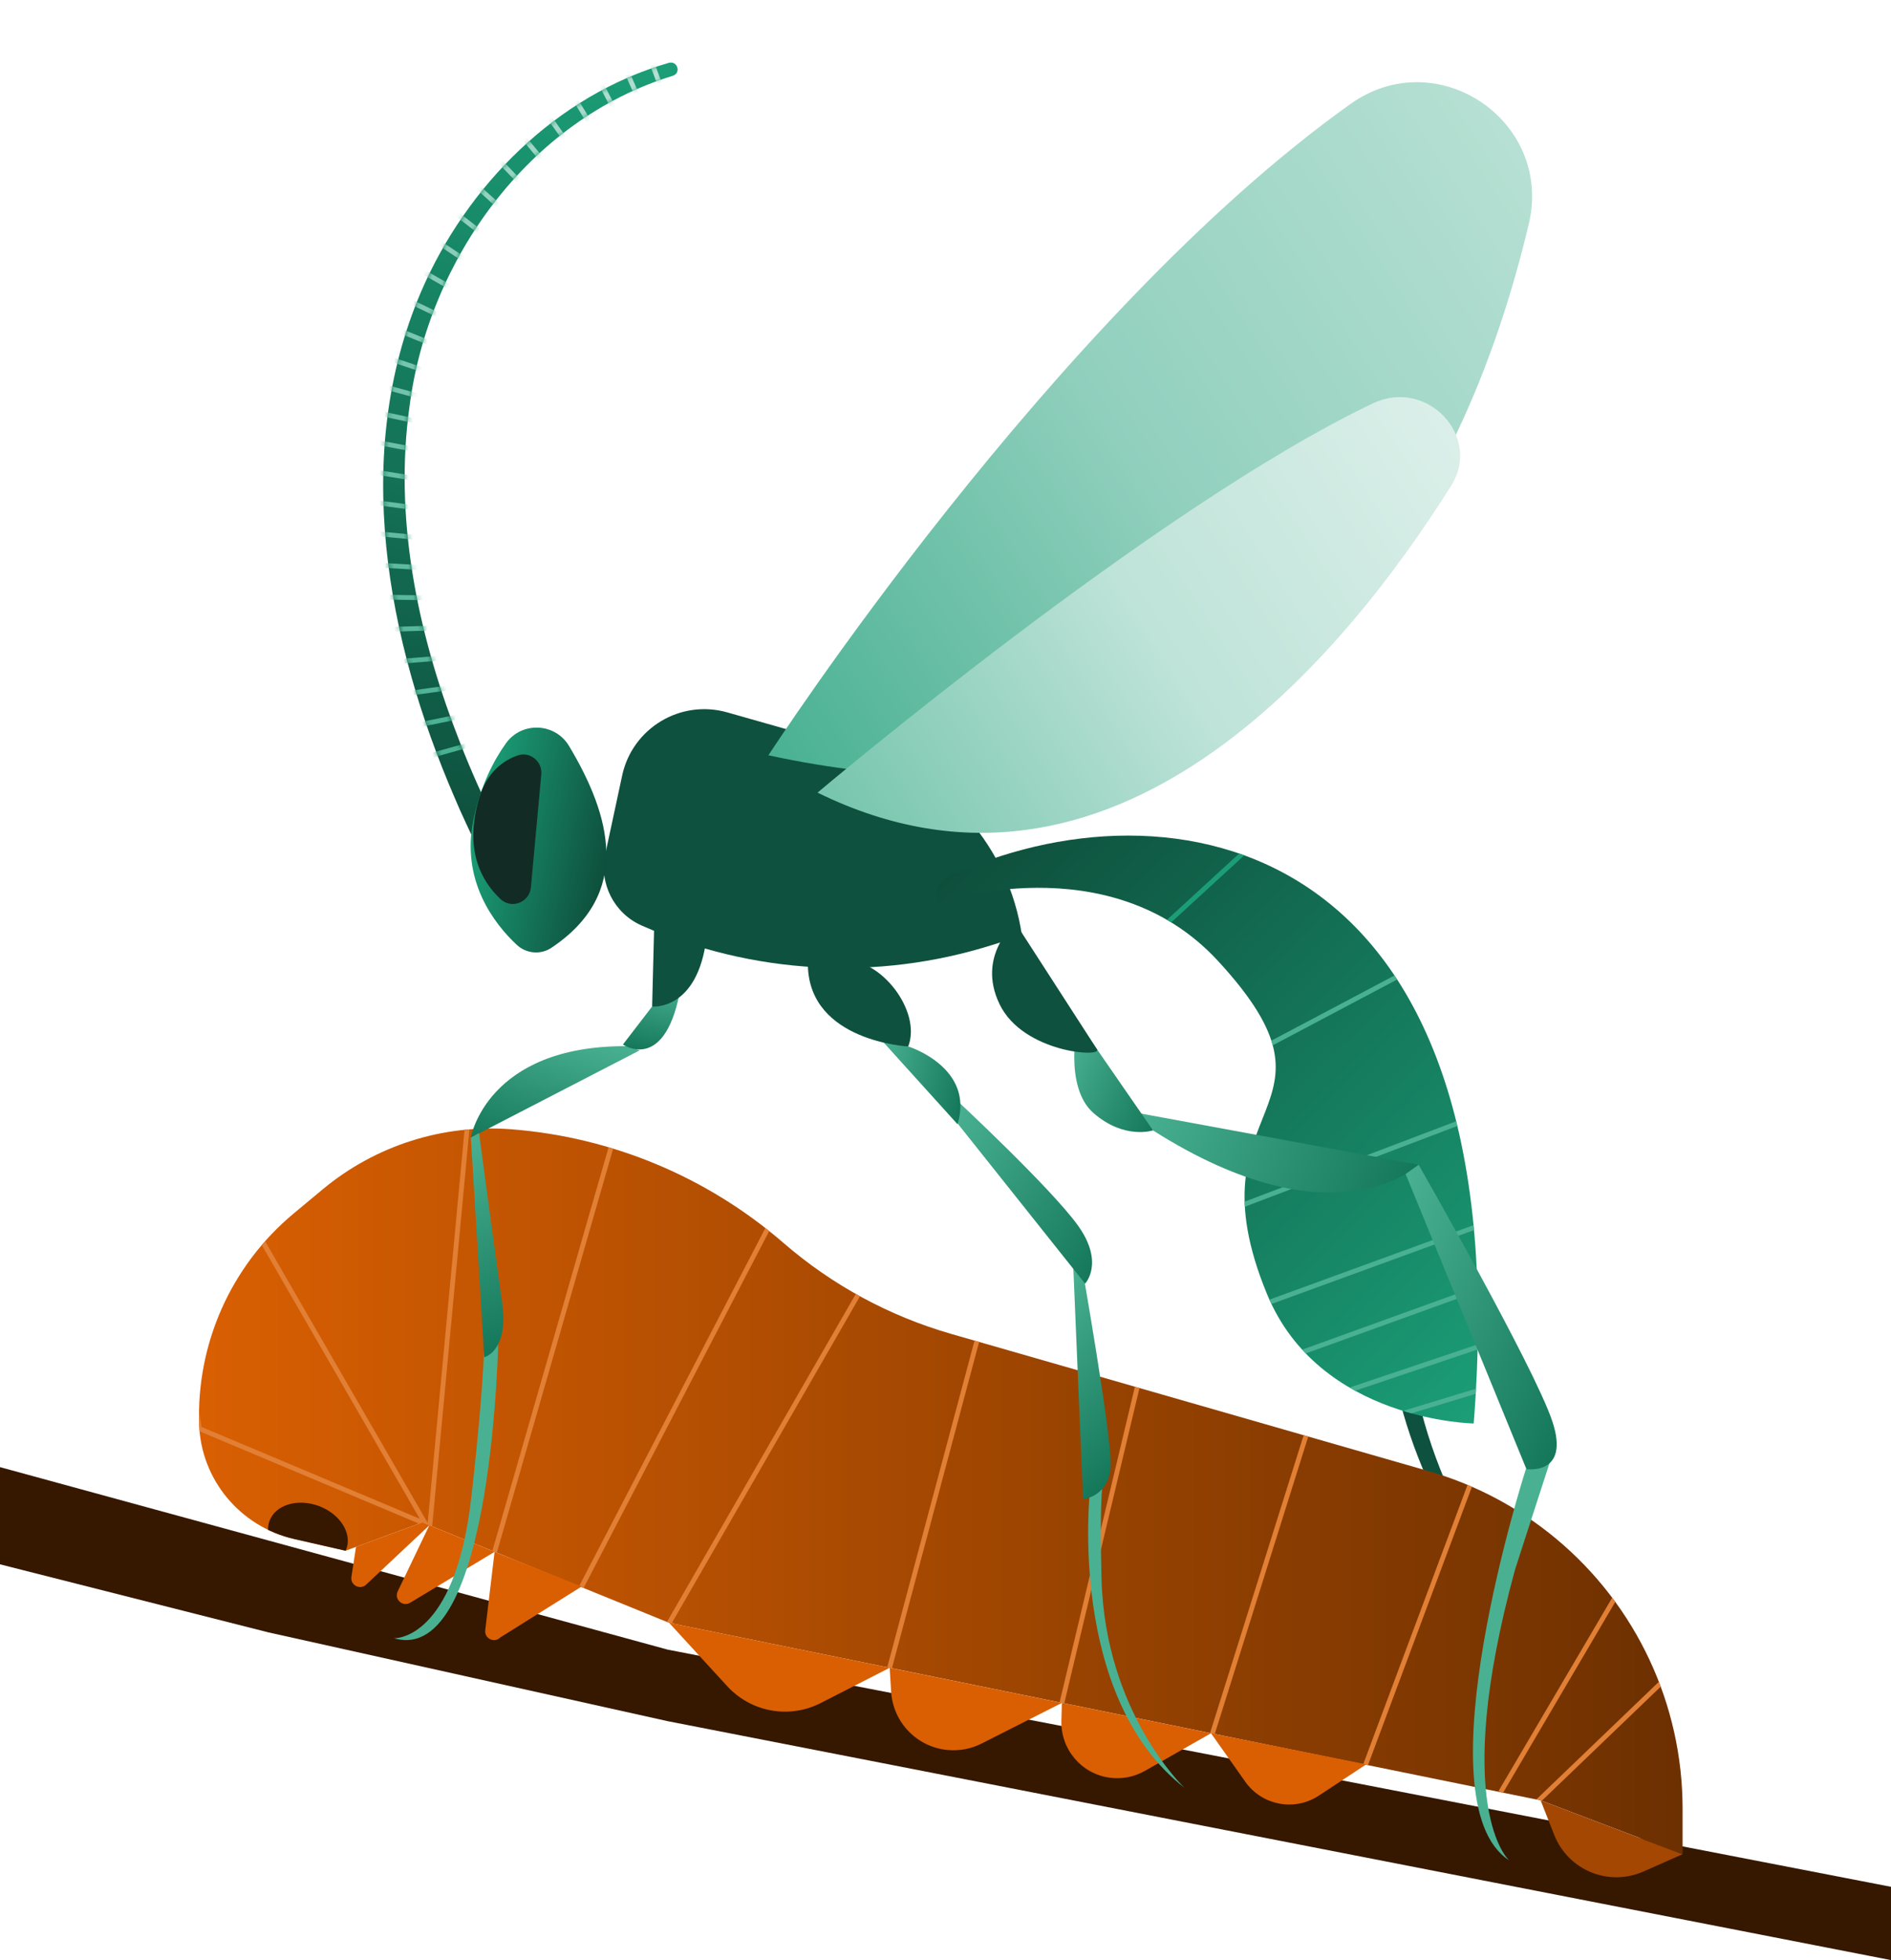 <?xml version="1.0" encoding="UTF-8"?>
<svg id="Vrstva_2" data-name="Vrstva 2" xmlns="http://www.w3.org/2000/svg" xmlns:xlink="http://www.w3.org/1999/xlink" viewBox="0 0 394.97 409.37">
  <defs>
    <style>
      .cls-1 {
        stroke: #6ac0a6;
      }

      .cls-1, .cls-2, .cls-3, .cls-4, .cls-5, .cls-6, .cls-7, .cls-8, .cls-9, .cls-10, .cls-11, .cls-12, .cls-13, .cls-14, .cls-15, .cls-16, .cls-17, .cls-18, .cls-19, .cls-20, .cls-21, .cls-22, .cls-23, .cls-24, .cls-25, .cls-26, .cls-27, .cls-28, .cls-29, .cls-30 {
        fill: none;
      }

      .cls-1, .cls-2, .cls-3, .cls-4, .cls-5, .cls-6, .cls-7, .cls-8, .cls-9, .cls-10, .cls-11, .cls-12, .cls-13, .cls-14, .cls-15, .cls-16, .cls-17, .cls-18, .cls-19, .cls-20, .cls-21, .cls-22, .cls-23, .cls-25, .cls-26, .cls-27, .cls-28, .cls-29, .cls-30 {
        stroke-miterlimit: 10;
      }

      .cls-31 {
        mask: url(#mask);
      }

      .cls-2 {
        stroke: #7cc7b1;
      }

      .cls-3 {
        stroke: #80c9b3;
      }

      .cls-32 {
        fill: url(#Nepojmenovaný_přechod_3-2);
      }

      .cls-4 {
        stroke: #99d4c2;
      }

      .cls-5 {
        stroke: #77c5ae;
      }

      .cls-6 {
        stroke: #49b192;
      }

      .cls-33 {
        fill: url(#Nepojmenovaný_přechod_35-3);
      }

      .cls-34 {
        fill: url(#Nepojmenovaný_přechod_35-2);
      }

      .cls-35 {
        fill: url(#Nepojmenovaný_přechod_34-3);
      }

      .cls-36 {
        fill: url(#Nepojmenovaný_přechod_34-2);
      }

      .cls-37 {
        fill: url(#Nepojmenovaný_přechod_34-4);
      }

      .cls-38 {
        fill: url(#Nepojmenovaný_přechod_34-5);
      }

      .cls-39 {
        fill: url(#Nepojmenovaný_přechod_34-6);
      }

      .cls-40 {
        fill: url(#Nepojmenovaný_přechod_39);
      }

      .cls-41 {
        fill: url(#Nepojmenovaný_přechod_34);
      }

      .cls-42 {
        fill: url(#Nepojmenovaný_přechod_35);
      }

      .cls-43 {
        fill: url(#Nepojmenovaný_přechod_43);
      }

      .cls-44 {
        fill: url(#Nepojmenovaný_přechod_41);
      }

      .cls-45 {
        fill: url(#Nepojmenovaný_přechod_17);
      }

      .cls-7 {
        stroke: #9ed6c5;
      }

      .cls-46 {
        fill: #122c25;
      }

      .cls-8 {
        stroke: #a3d8c8;
      }

      .cls-9 {
        stroke: #94d2bf;
      }

      .cls-47 {
        clip-path: url(#clippath-1);
      }

      .cls-10 {
        stroke: #60bba0;
      }

      .cls-11 {
        stroke: #66bea4;
      }

      .cls-12 {
        stroke: #53b598;
      }

      .cls-48 {
        fill: #fff;
      }

      .cls-13 {
        stroke: #a7daca;
      }

      .cls-14 {
        stroke: #63bda2;
      }

      .cls-15 {
        stroke: #50b496;
      }

      .cls-49 {
        fill: #d95f02;
      }

      .cls-16 {
        stroke: #6dc1a8;
      }

      .cls-50 {
        fill: url(#Nepojmenovaný_přechod_3);
      }

      .cls-51 {
        fill: #0e513e;
      }

      .cls-17 {
        stroke: #56b79a;
      }

      .cls-18 {
        stroke: #59b89c;
      }

      .cls-19 {
        stroke: #8acdb9;
      }

      .cls-52 {
        fill: #a34702;
      }

      .cls-20 {
        stroke: #49b192;
      }

      .cls-21 {
        stroke: #5dba9e;
      }

      .cls-22 {
        stroke: #8fcfbc;
      }

      .cls-23 {
        stroke: #1b9e77;
      }

      .cls-24 {
        stroke: #e17f35;
      }

      .cls-25 {
        stroke: #85cbb6;
      }

      .cls-26 {
        stroke: #b6e0d3;
      }

      .cls-27 {
        stroke: #72c3ab;
      }

      .cls-28 {
        stroke: #b1ded0;
      }

      .cls-53 {
        fill: #49b192;
      }

      .cls-29 {
        stroke: #4cb294;
      }

      .cls-54 {
        clip-path: url(#clippath);
      }

      .cls-55 {
        fill: #361801;
      }

      .cls-30 {
        stroke: #acdccd;
      }
    </style>
    <linearGradient id="Nepojmenovaný_přechod_17" data-name="Nepojmenovaný přechod 17" x1="41.55" y1="311.47" x2="351.42" y2="311.47" gradientUnits="userSpaceOnUse">
      <stop offset="0" stop-color="#d95f02"/>
      <stop offset="1" stop-color="#6d3001"/>
    </linearGradient>
    <clipPath id="clippath">
      <path class="cls-45" d="M88.21,317.96l-16.03,5.91-10.74-2.45c-11.28-2.58-19.48-12.41-19.85-23.98-.54-16.57,6.46-32.95,19.78-44.03l6.05-5.03c10.99-9.14,25.11-13.64,39.36-12.53h0c21.01,1.62,40.95,9.95,56.88,23.75h0c10.16,8.8,22.11,15.28,35.03,18.99l99.65,28.64c9.79,2.81,18.88,7.63,26.7,14.15h0c16.73,13.94,26.4,34.59,26.4,56.36v9.52s-29.63-11.25-29.63-11.25l-182.02-37.07-51.56-20.98Z"/>
    </clipPath>
    <linearGradient id="Nepojmenovaný_přechod_3" data-name="Nepojmenovaný přechod 3" x1="236.91" y1="246.73" x2="395.45" y2="246.73" gradientTransform="translate(218.01 -171.5) rotate(45.1)" gradientUnits="userSpaceOnUse">
      <stop offset="0" stop-color="#0e4f3c"/>
      <stop offset="1" stop-color="#1b9e77"/>
    </linearGradient>
    <clipPath id="clippath-1">
      <path class="cls-50" d="M195.8,188.62c-1.16-3.5,2.1-5.45,2.1-5.45,45.47-21.41,119.75-10.01,109.91,114.12,0,0-32.22-.43-43.18-27.04-16.79-40.74,19.28-37.63-10.27-69.6-22.71-24.58-58.57-12.03-58.57-12.03Z"/>
    </clipPath>
    <linearGradient id="Nepojmenovaný_přechod_43" data-name="Nepojmenovaný přechod 43" x1="148.57" y1="168.91" x2="290.75" y2="26.73" gradientTransform="translate(49.18 -40.95) rotate(12.12)" gradientUnits="userSpaceOnUse">
      <stop offset="0" stop-color="#49b192"/>
      <stop offset=".5" stop-color="#92d0be"/>
      <stop offset="1" stop-color="#b6e0d3"/>
    </linearGradient>
    <linearGradient id="Nepojmenovaný_přechod_3-2" data-name="Nepojmenovaný přechod 3" x1="79.76" y1="204.02" x2="79.76" y2="33.69" gradientTransform="translate(49.18 -40.95) rotate(12.12)" xlink:href="#Nepojmenovaný_přechod_3"/>
    <linearGradient id="Nepojmenovaný_přechod_41" data-name="Nepojmenovaný přechod 41" x1="173.03" y1="187.17" x2="281.04" y2="79.16" gradientTransform="translate(49.18 -40.95) rotate(12.12)" gradientUnits="userSpaceOnUse">
      <stop offset="0" stop-color="#76c5ad"/>
      <stop offset=".5" stop-color="#bee3d8"/>
      <stop offset="1" stop-color="#dbefe9"/>
    </linearGradient>
    <linearGradient id="Nepojmenovaný_přechod_39" data-name="Nepojmenovaný přechod 39" x1="93.14" y1="198.35" x2="122.31" y2="198.35" gradientTransform="translate(49.18 -40.95) rotate(12.12)" gradientUnits="userSpaceOnUse">
      <stop offset="0" stop-color="#1b9e77"/>
      <stop offset="1" stop-color="#0e4f3c"/>
    </linearGradient>
    <linearGradient id="Nepojmenovaný_přechod_34" data-name="Nepojmenovaný přechod 34" x1="235.38" y1="232.08" x2="294.05" y2="232.08" gradientTransform="translate(111.89 -77.01) rotate(22.78)" gradientUnits="userSpaceOnUse">
      <stop offset="0" stop-color="#49b192"/>
      <stop offset="1" stop-color="#147759"/>
    </linearGradient>
    <linearGradient id="Nepojmenovaný_přechod_34-2" data-name="Nepojmenovaný přechod 34" x1="216.85" y1="232.5" x2="240.12" y2="232.5" xlink:href="#Nepojmenovaný_přechod_34"/>
    <linearGradient id="Nepojmenovaný_přechod_34-3" data-name="Nepojmenovaný přechod 34" x1="292.29" y1="248.81" x2="343.79" y2="248.81" xlink:href="#Nepojmenovaný_přechod_34"/>
    <mask id="mask" x="62.8" y="0" width="78.73" height="179.1" maskUnits="userSpaceOnUse">
      <path class="cls-48" d="M140.5,15.84c-30.07,9.2-51.02,38.43-54.96,69-3.25,23.22,1.58,46.94,9.93,68.63,2.06,5.49,4.41,10.88,6.96,16.17,0,0,2.55,5.29,2.55,5.29.75,1.42.17,3.19-1.28,3.88-1.42.69-3.14.07-3.8-1.36-1.51-3.31-3.62-7.64-4.98-10.94-14.16-32.82-21.51-71.64-6.97-105.59,9.54-22.18,28.29-41.05,51.79-47.81,1.78-.42,2.58,2.15.76,2.73h0Z"/>
    </mask>
    <linearGradient id="Nepojmenovaný_přechod_35" data-name="Nepojmenovaný přechod 35" x1="115.17" y1="264.69" x2="115.17" y2="236.89" gradientTransform="translate(79.52 -45.1) rotate(17.08)" gradientUnits="userSpaceOnUse">
      <stop offset="0" stop-color="#147759"/>
      <stop offset="1" stop-color="#49b192"/>
    </linearGradient>
    <linearGradient id="Nepojmenovaný_přechod_34-4" data-name="Nepojmenovaný přechod 34" x1="114.49" y1="329.18" x2="157.78" y2="329.18" gradientTransform="translate(346.68 2.49) rotate(66.16)" xlink:href="#Nepojmenovaný_přechod_34"/>
    <linearGradient id="Nepojmenovaný_přechod_35-2" data-name="Nepojmenovaný přechod 35" x1="138.18" y1="236.75" x2="138.18" y2="221.57" gradientTransform="translate(49.18 -40.95) rotate(12.12)" xlink:href="#Nepojmenovaný_přechod_35"/>
    <linearGradient id="Nepojmenovaný_přechod_35-3" data-name="Nepojmenovaný přechod 35" x1="198.36" y1="277.34" x2="236.91" y2="277.34" gradientTransform="translate(577.7 263.96) rotate(-132.16) scale(1 -1)" xlink:href="#Nepojmenovaný_přechod_35"/>
    <linearGradient id="Nepojmenovaný_přechod_34-5" data-name="Nepojmenovaný přechod 34" x1="209.32" y1="252.01" x2="262.14" y2="252.01" gradientTransform="translate(186.76 -67.1) rotate(32.6) scale(.82 1)" xlink:href="#Nepojmenovaný_přechod_34"/>
    <linearGradient id="Nepojmenovaný_přechod_34-6" data-name="Nepojmenovaný přechod 34" x1="186.29" y1="231.08" x2="205.38" y2="231.08" gradientTransform="translate(49.18 -40.95) rotate(12.12)" xlink:href="#Nepojmenovaný_přechod_34"/>
  </defs>
  <g id="Vrstva_1-2" data-name="Vrstva 1">
    <g>
      <path class="cls-51" d="M295.33,287.55c2.21,12.95,7.47,25.58,14.15,36.88,6.15,10.09,13.88,19.1,22.88,26.77.66.57-.2,1.67-.92,1.08-9.99-7.98-18.74-17.59-25.45-28.5-6.8-10.98-11.98-22.88-14.62-35.63-.45-2.7,3.57-3.35,3.96-.59h0Z"/>
      <g>
        <polygon class="cls-55" points="0 306.41 139.47 344.53 394.97 394.06 394.97 409.37 139.47 359.47 56.09 340.93 0 326.71 0 306.41"/>
        <g>
          <g>
            <path class="cls-45" d="M88.21,317.96l-16.03,5.91-10.74-2.45c-11.28-2.58-19.48-12.41-19.85-23.98-.54-16.57,6.46-32.95,19.78-44.03l6.05-5.03c10.99-9.14,25.11-13.64,39.36-12.53h0c21.01,1.62,40.95,9.95,56.88,23.75h0c10.16,8.8,22.11,15.28,35.03,18.99l99.65,28.64c9.79,2.81,18.88,7.63,26.7,14.15h0c16.73,13.94,26.4,34.59,26.4,56.36v9.52s-29.63-11.25-29.63-11.25l-182.02-37.07-51.56-20.98Z"/>
            <g class="cls-54">
              <g>
                <polyline class="cls-24" points="35.97 259.62 41.62 298.36 88.21 317.96"/>
                <polygon class="cls-24" points="89.68 319.67 98 230.99 53.74 246.28 55.02 259.62 89.68 319.67 89.68 319.67"/>
                <line class="cls-24" x1="313.43" y1="374.31" x2="341.62" y2="326.36"/>
                <polygon class="cls-24" points="317.62 379.64 354.38 344.36 354.38 390.4 317.62 379.64"/>
                <line class="cls-24" x1="284.81" y1="369.68" x2="308.8" y2="305.44"/>
                <line class="cls-24" x1="252.94" y1="362.98" x2="273.43" y2="297.79"/>
                <line class="cls-24" x1="221.8" y1="355.65" x2="237.52" y2="289.75"/>
                <polyline class="cls-24" points="98 230.99 128.76 235.69 103.21 324.43"/>
                <line class="cls-24" x1="120.39" y1="333.46" x2="160.31" y2="256.7"/>
                <polyline class="cls-24" points="180.07 268.95 139.77 338.94 162.14 358.33 185.6 349.09 204.38 278.81"/>
              </g>
              <ellipse class="cls-55" cx="64.32" cy="320.58" rx="6.47" ry="8.55" transform="translate(-258.86 270.93) rotate(-69.92)"/>
            </g>
          </g>
          <g>
            <path class="cls-49" d="M121.51,331.33l-17.01,10.65c-1.22,1.26-3.35.25-3.15-1.49l1.95-16.37,18.2,7.22Z"/>
            <path class="cls-49" d="M83.07,332.36l6.61-13.8,13.62,5.54-17.64,10.64c-1.57.92-3.38-.74-2.59-2.38Z"/>
            <path class="cls-49" d="M74.36,323.06l-.96,6.27c-.26,1.73,1.8,2.82,3.08,1.62l13.2-12.39-1.47-.6-13.84,5.1Z"/>
          </g>
          <g>
            <path class="cls-49" d="M139.77,338.94l12.13,13.23c2.45,2.67,5.71,4.45,9.28,5.07h0c3.49.6,7.07.06,10.22-1.55l14.42-7.37-46.05-9.38Z"/>
            <path class="cls-49" d="M221.8,355.65l-16.77,8.49c-2.22,1.13-4.72,1.59-7.2,1.34h0c-6.35-.64-11.31-5.8-11.7-12.17l-.31-4.98,35.97,7.32Z"/>
            <path class="cls-49" d="M252.94,361.99l-13.81,7.86c-2.23,1.27-4.82,1.77-7.37,1.42h0c-5.89-.81-10.23-5.93-10.07-11.87l.1-3.75,31.14,6.34Z"/>
            <path class="cls-49" d="M252.94,361.99l7.16,10.13c3.5,4.95,10.3,6.24,15.36,2.9l9.9-6.53-32.43-6.5Z"/>
          </g>
          <path class="cls-52" d="M321.79,376.01l2.84,7.22c1.43,3.63,4.31,6.49,7.95,7.9h0c3.45,1.33,7.29,1.24,10.68-.26l8.16-3.61-29.63-11.25Z"/>
        </g>
      </g>
      <g>
        <path class="cls-51" d="M126.42,178.41l3.53-16.44c2.13-9.91,12.19-15.96,21.94-13.19l27.55,7.82c17.99,5.11,31.31,20.3,34.01,38.8h0s-6.18,1.95-6.18,1.95c-24.1,7.6-50.14,6.16-73.26-4.06h0c-5.74-2.54-8.91-8.76-7.59-14.89Z"/>
        <g>
          <path class="cls-50" d="M195.8,188.62c-1.16-3.5,2.1-5.45,2.1-5.45,45.47-21.41,119.75-10.01,109.91,114.12,0,0-32.22-.43-43.18-27.04-16.79-40.74,19.28-37.63-10.27-69.6-22.71-24.58-58.57-12.03-58.57-12.03Z"/>
          <g class="cls-47">
            <g>
              <line class="cls-23" x1="261.7" y1="176.3" x2="232.08" y2="203.48"/>
              <line class="cls-20" x1="294.63" y1="202.52" x2="246.34" y2="228.07"/>
              <line class="cls-6" x1="306.42" y1="233.85" x2="254.25" y2="253.68"/>
              <line class="cls-6" x1="309.05" y1="255.94" x2="254.93" y2="275.69"/>
              <line class="cls-6" x1="315.24" y1="266.77" x2="252.65" y2="289.4"/>
              <line class="cls-6" x1="317.81" y1="278.22" x2="257.9" y2="298.4"/>
              <line class="cls-6" x1="318.27" y1="287.52" x2="266.47" y2="303.27"/>
            </g>
          </g>
        </g>
        <path class="cls-43" d="M160.5,157.74s59.56-91.85,121.58-136.03c18.06-12.87,42.36,3.52,37.23,25.1-12.96,54.51-50.49,134.44-158.82,110.93Z"/>
        <path class="cls-32" d="M140.5,15.84c-30.07,9.2-51.02,38.43-54.96,69-3.25,23.22,1.58,46.94,9.93,68.63,2.06,5.49,4.41,10.88,6.96,16.17,0,0,2.55,5.29,2.55,5.29.75,1.42.17,3.19-1.28,3.88-1.42.69-3.14.07-3.8-1.36-1.51-3.31-3.62-7.64-4.98-10.94-14.16-32.82-21.51-71.64-6.97-105.59,9.54-22.18,28.29-41.05,51.79-47.81,1.78-.42,2.58,2.15.76,2.73h0Z"/>
        <path class="cls-44" d="M170.76,165.54s70.67-59.75,116.07-81.33c11.16-5.3,22.75,6.9,16.3,17.18-22.32,35.56-70.67,94.49-132.37,64.15Z"/>
        <path class="cls-40" d="M118.84,155.78c8.73,14.55,13.29,30.84-3.67,42.17-2.26,1.51-5.28,1.22-7.26-.64-4.6-4.31-11.76-13.38-8.98-26.31,1.5-6.99,4.14-12.13,6.76-15.78,3.29-4.58,10.25-4.28,13.15.56Z"/>
        <path class="cls-46" d="M113.06,161.73l-2.17,23.61c-.29,3.13-4.06,4.59-6.35,2.44-3.89-3.64-7.74-10.25-4.43-21.19,1.62-5.36,5.02-7.76,7.99-8.81,2.57-.91,5.21,1.23,4.96,3.95Z"/>
        <g>
          <path class="cls-41" d="M237.25,232.37l59.06,10.89s-17.43,17-55.48-7.17l-3.58-3.72Z"/>
          <path class="cls-36" d="M225.13,213.36l15.7,22.72s-5.94,2-12.38-3.57c-6.44-5.56-3.32-19.16-3.32-19.16Z"/>
          <path class="cls-53" d="M324.15,304.01l-5.44,2.8s-22.32,69.48-3.53,81.7c0,0-12.33-10.97,1.27-60.73"/>
          <path class="cls-51" d="M212.1,192.77l17.02,26.37c1.23,1.78-15.42.77-20.34-9.41s3.32-16.96,3.32-16.96Z"/>
          <path class="cls-35" d="M296.31,243.26l-2.72,1.94,25.23,61.62s9.21,1.42,5.41-9.98-27.92-53.58-27.92-53.58Z"/>
        </g>
        <g class="cls-31">
          <g>
            <line class="cls-6" x1="83.97" y1="159.47" x2="99.04" y2="155.28"/>
            <line class="cls-29" x1="82.05" y1="152.5" x2="98.19" y2="149.21"/>
            <line class="cls-15" x1="80.14" y1="145.53" x2="97.34" y2="143.15"/>
            <line class="cls-12" x1="78.22" y1="138.56" x2="96.49" y2="137.08"/>
            <line class="cls-17" x1="76.31" y1="131.59" x2="95.64" y2="131.01"/>
            <line class="cls-18" x1="74.39" y1="124.62" x2="94.79" y2="124.95"/>
            <line class="cls-21" x1="72.48" y1="117.65" x2="93.94" y2="118.88"/>
            <line class="cls-10" x1="70.56" y1="110.68" x2="93.09" y2="112.82"/>
            <line class="cls-14" x1="68.65" y1="103.71" x2="92.24" y2="106.75"/>
            <line class="cls-11" x1="66.74" y1="96.74" x2="91.38" y2="100.68"/>
            <line class="cls-1" x1="64.82" y1="89.77" x2="90.53" y2="94.62"/>
            <line class="cls-16" x1="62.91" y1="82.8" x2="89.68" y2="88.55"/>
            <line class="cls-27" x1="67.47" y1="77.29" x2="93.06" y2="84.27"/>
            <line class="cls-5" x1="72.03" y1="71.79" x2="96.43" y2="79.99"/>
            <line class="cls-2" x1="76.59" y1="66.28" x2="99.81" y2="75.71"/>
            <line class="cls-3" x1="81.16" y1="60.77" x2="103.18" y2="71.43"/>
            <line class="cls-25" x1="85.72" y1="55.26" x2="106.56" y2="67.15"/>
            <line class="cls-19" x1="90.28" y1="49.75" x2="109.93" y2="62.86"/>
            <line class="cls-22" x1="94.84" y1="44.24" x2="113.31" y2="58.58"/>
            <line class="cls-9" x1="99.4" y1="38.73" x2="116.68" y2="54.3"/>
            <line class="cls-4" x1="103.97" y1="33.23" x2="120.06" y2="50.02"/>
            <line class="cls-7" x1="108.53" y1="27.72" x2="123.43" y2="45.74"/>
            <line class="cls-8" x1="113.09" y1="22.21" x2="126.8" y2="41.46"/>
            <line class="cls-13" x1="117.65" y1="16.7" x2="130.18" y2="37.18"/>
            <line class="cls-30" x1="122.22" y1="11.19" x2="133.55" y2="32.9"/>
            <line class="cls-28" x1="126.78" y1="5.68" x2="136.93" y2="28.62"/>
            <line class="cls-26" x1="131.34" y1=".17" x2="140.3" y2="24.33"/>
          </g>
        </g>
        <g>
          <g>
            <path class="cls-53" d="M104.1,278.77s-.9,69.49-21.82,63.38c0,0,12.73.7,16.16-29.42,3.06-26.92,2.8-35.99,2.8-35.99l2.86,2.03Z"/>
            <path class="cls-42" d="M133.62,219.36l-35.28,18.23s3.29-19.22,32.52-19.1l2.76.87Z"/>
            <path class="cls-37" d="M98.34,237.59l2.8,45.87s5.21-1.22,3.73-11.5c-1.48-10.28-4.81-35.31-4.81-35.31l-1.72.95Z"/>
            <path class="cls-34" d="M136.21,210.21l-6.1,7.94s9.11,6.34,12.16-12.49l-6.06,4.55Z"/>
          </g>
          <path class="cls-51" d="M136.7,190.97l-.49,19.24s9.43,1.01,11.35-14.28l-10.87-4.96Z"/>
        </g>
        <g>
          <g>
            <path class="cls-53" d="M227.65,311.46s-4.75,42.87,19.73,61.91c0,0-16.58-15.66-17.31-43.68-.49-18.68.41-20.79.41-20.79l-2.83,2.56Z"/>
            <path class="cls-33" d="M224.17,264.49l2.05,48.62s5.76-.56,5.77-7.46c.01-6.9-5.97-40.95-5.97-40.95l-1.85-.2Z"/>
          </g>
          <path class="cls-38" d="M199.83,234.41l26.81,33.68s4.13-4.34-1.52-12.18c-5.65-7.84-25.21-26.04-25.21-26.04l-.08,4.54Z"/>
          <path class="cls-39" d="M189.7,218.55s13.95,4.36,10.29,16.24l-15.74-17.41,5.45,1.17Z"/>
          <path class="cls-51" d="M176.15,200.62c7.73-.61,16.4,10.53,13.55,17.93,0,0-20.55-1.02-20.96-16.83l7.41-1.1Z"/>
        </g>
      </g>
    </g>
  </g>
</svg>